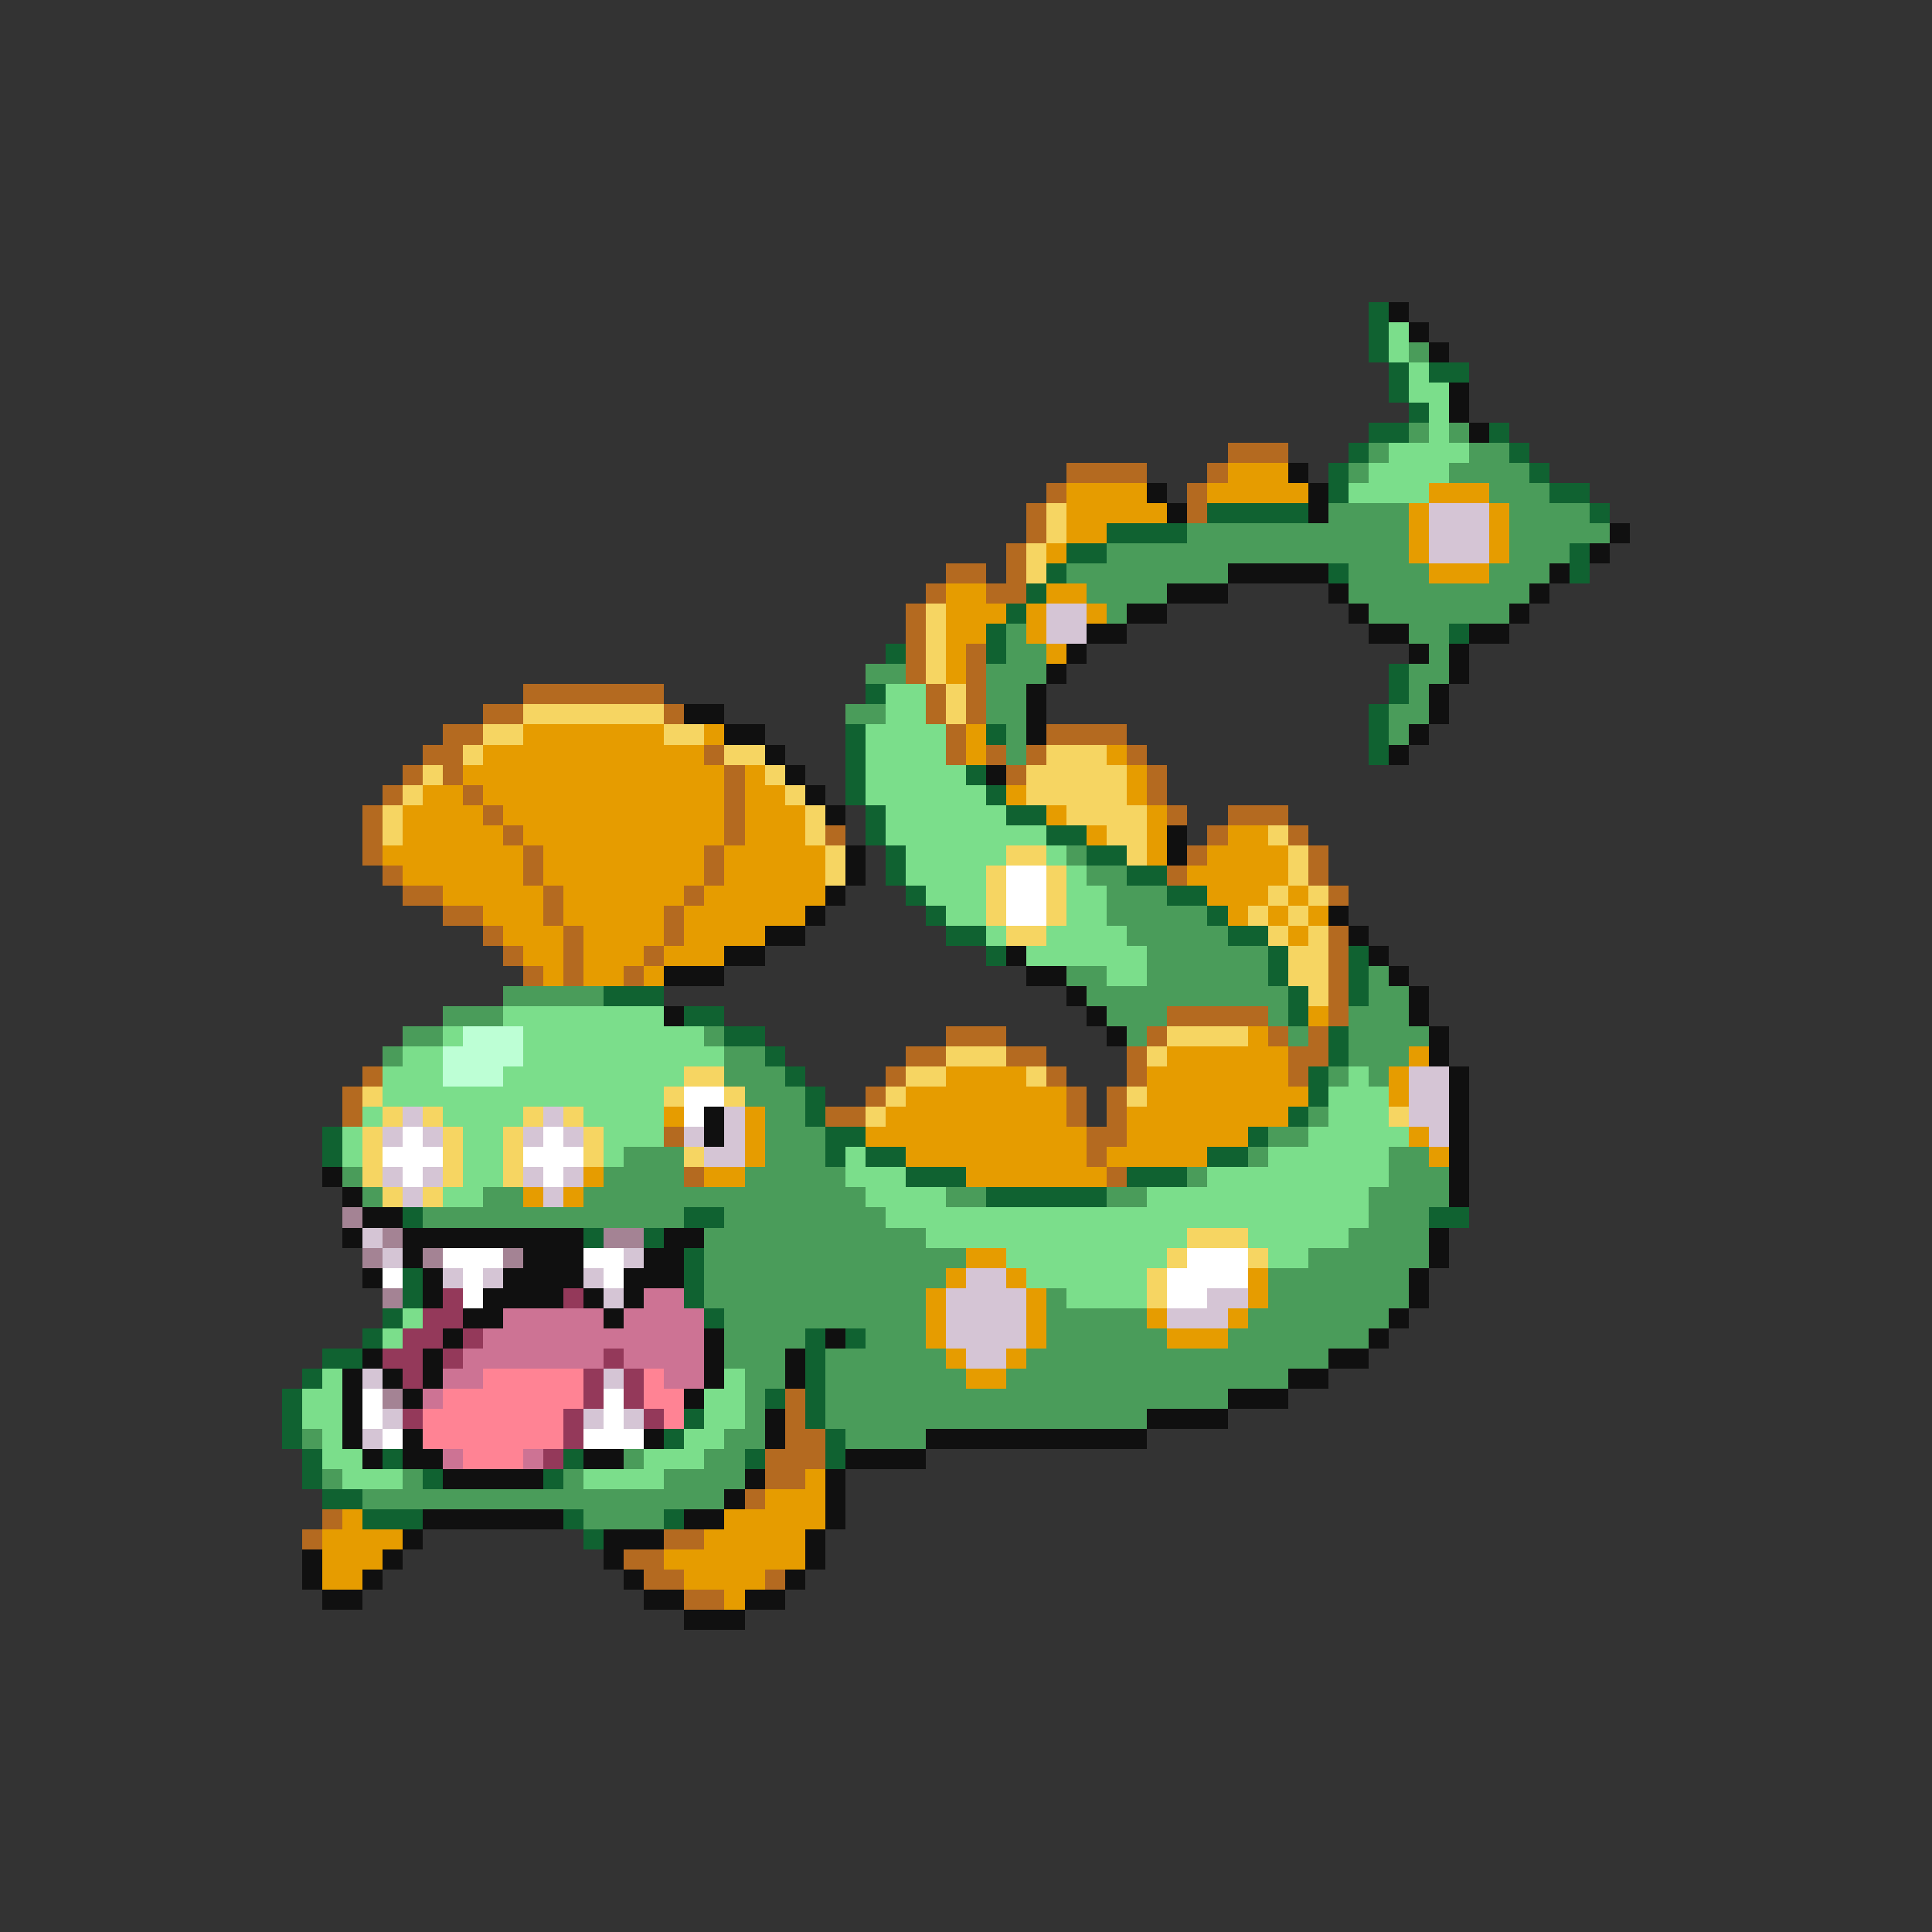 <svg xmlns="http://www.w3.org/2000/svg" viewBox="0 -0.5 96 96" shape-rendering="crispEdges">
<rect x="0" y="-0.5" width="96" height="96" fill="#333333" stroke="none"/>
<path stroke="#106231" d="M68 15h1M68 16h1M68 17h1M69 18h1M71 18h2M69 19h1M70 20h1M68 21h2M74 21h1M67 22h1M75 22h1M66 23h1M76 23h1M66 24h1M77 24h2M60 25h5M79 25h1M55 26h4M53 27h2M78 27h1M52 28h1M66 28h1M78 28h1M51 29h1M50 30h1M49 31h1M72 31h1M44 32h1M49 32h1M69 33h1M43 34h1M69 34h1M68 35h1M42 36h1M49 36h1M68 36h1M42 37h1M68 37h1M42 38h1M48 38h1M42 39h1M49 39h1M43 40h1M50 40h2M43 41h1M52 41h2M44 42h1M54 42h2M44 43h1M56 43h2M45 44h1M58 44h2M46 45h1M60 45h1M47 46h2M61 46h2M49 47h1M63 47h1M67 47h1M63 48h1M67 48h1M30 49h3M64 49h1M67 49h1M34 50h2M64 50h1M36 51h2M66 51h1M38 52h1M66 52h1M39 53h1M65 53h1M40 54h1M65 54h1M40 55h1M64 55h1M16 56h1M41 56h2M62 56h1M16 57h1M41 57h1M43 57h2M60 57h2M45 58h3M56 58h3M49 59h6M20 60h1M34 60h2M71 60h2M29 61h1M32 61h1M34 62h1M20 63h1M34 63h1M20 64h1M34 64h1M19 65h1M35 65h1M18 66h1M40 66h1M42 66h1M16 67h2M40 67h1M15 68h1M40 68h1M14 69h1M38 69h1M40 69h1M14 70h1M34 70h1M40 70h1M14 71h1M33 71h1M41 71h1M15 72h1M19 72h1M28 72h1M37 72h1M41 72h1M15 73h1M21 73h1M27 73h1M16 74h2M18 75h3M28 75h1M33 75h1M29 76h1" />
<path stroke="#101010" d="M69 15h1M70 16h1M71 17h1M72 19h1M72 20h1M73 21h1M64 23h1M57 24h1M65 24h1M58 25h1M65 25h1M80 26h1M79 27h1M61 28h5M77 28h1M58 29h3M66 29h1M76 29h1M56 30h2M67 30h1M75 30h1M54 31h2M68 31h2M73 31h2M53 32h1M70 32h1M72 32h1M52 33h1M72 33h1M51 34h1M71 34h1M34 35h2M51 35h1M71 35h1M36 36h2M51 36h1M70 36h1M38 37h1M69 37h1M39 38h1M49 38h1M40 39h1M41 40h1M58 41h1M42 42h1M58 42h1M42 43h1M41 44h1M40 45h1M66 45h1M38 46h2M67 46h1M36 47h2M50 47h1M68 47h1M33 48h3M51 48h2M69 48h1M53 49h1M70 49h1M33 50h1M54 50h1M70 50h1M55 51h1M71 51h1M71 52h1M72 53h1M72 54h1M35 55h1M72 55h1M35 56h1M72 56h1M72 57h1M16 58h1M72 58h1M17 59h1M72 59h1M18 60h2M17 61h1M20 61h9M33 61h2M71 61h1M20 62h1M26 62h3M32 62h2M71 62h1M18 63h1M21 63h1M25 63h4M31 63h3M70 63h1M21 64h1M24 64h4M29 64h1M31 64h1M70 64h1M23 65h2M30 65h1M69 65h1M22 66h1M35 66h1M41 66h1M68 66h1M18 67h1M21 67h1M35 67h1M39 67h1M66 67h2M17 68h1M19 68h1M21 68h1M35 68h1M39 68h1M64 68h2M17 69h1M20 69h1M34 69h1M61 69h3M17 70h1M38 70h1M57 70h4M17 71h1M20 71h1M32 71h1M38 71h1M46 71h11M18 72h1M20 72h2M29 72h2M42 72h4M22 73h5M37 73h1M41 73h1M36 74h1M41 74h1M21 75h7M34 75h2M41 75h1M20 76h1M30 76h3M40 76h1M15 77h1M19 77h1M30 77h1M40 77h1M15 78h1M18 78h1M31 78h1M39 78h1M16 79h2M32 79h2M37 79h2M34 80h3" />
<path stroke="#7bde8b" d="M69 16h1M69 17h1M70 18h1M70 19h2M71 20h1M71 21h1M69 22h4M68 23h4M67 24h4M44 34h2M44 35h2M43 36h4M43 37h4M43 38h5M43 39h6M44 40h6M44 41h8M45 42h5M52 42h1M45 43h4M53 43h1M46 44h3M53 44h2M47 45h2M53 45h2M49 46h1M52 46h4M51 47h6M55 48h2M25 50h8M22 51h1M26 51h9M20 52h2M26 52h10M19 53h3M25 53h9M67 53h1M19 54h14M66 54h3M18 55h1M22 55h4M29 55h4M66 55h3M17 56h1M23 56h2M30 56h3M65 56h5M17 57h1M23 57h2M30 57h1M42 57h1M63 57h6M23 58h2M42 58h3M60 58h9M22 59h2M43 59h4M57 59h11M44 60h24M46 61h13M62 61h5M50 62h8M63 62h2M51 63h6M53 64h4M20 65h1M19 66h1M16 68h1M36 68h1M15 69h2M35 69h2M15 70h2M35 70h2M16 71h1M34 71h2M16 72h2M32 72h3M17 73h3M29 73h4" />
<path stroke="#4a9c5a" d="M70 17h1M70 21h1M72 21h1M68 22h1M73 22h2M67 23h1M72 23h4M74 24h3M66 25h4M75 25h4M59 26h11M75 26h5M55 27h15M75 27h3M53 28h8M67 28h4M74 28h3M54 29h4M67 29h9M55 30h1M68 30h7M50 31h1M70 31h2M50 32h2M71 32h1M43 33h2M49 33h3M70 33h2M49 34h2M70 34h1M42 35h2M49 35h2M69 35h2M50 36h1M69 36h1M50 37h1M53 42h1M54 43h2M55 44h3M55 45h5M56 46h5M57 47h6M53 48h2M57 48h6M68 48h1M25 49h5M54 49h10M68 49h2M22 50h3M55 50h3M63 50h1M67 50h3M20 51h2M35 51h1M56 51h1M64 51h1M67 51h4M19 52h1M36 52h2M67 52h3M36 53h3M66 53h1M68 53h1M37 54h3M38 55h2M65 55h1M38 56h3M63 56h2M31 57h3M38 57h3M62 57h1M69 57h2M17 58h1M30 58h4M37 58h5M59 58h1M69 58h3M18 59h1M24 59h2M29 59h14M47 59h2M55 59h2M68 59h4M21 60h13M36 60h8M68 60h3M35 61h11M67 61h4M35 62h13M65 62h6M35 63h12M63 63h7M35 64h11M52 64h1M63 64h7M36 65h10M52 65h5M62 65h7M36 66h4M43 66h3M52 66h6M61 66h7M36 67h3M41 67h6M51 67h15M37 68h2M41 68h7M50 68h14M37 69h1M41 69h20M37 70h1M41 70h16M15 71h1M36 71h2M42 71h4M31 72h1M35 72h2M16 73h1M20 73h1M28 73h1M33 73h4M18 74h18M29 75h4" />
<path stroke="#b46a20" d="M61 22h3M53 23h4M60 23h1M52 24h1M59 24h1M51 25h1M59 25h1M51 26h1M50 27h1M47 28h2M50 28h1M46 29h1M49 29h2M45 30h1M45 31h1M45 32h1M48 32h1M45 33h1M48 33h1M26 34h7M46 34h1M48 34h1M24 35h2M33 35h1M46 35h1M48 35h1M22 36h2M47 36h1M52 36h4M21 37h2M35 37h1M47 37h1M49 37h1M51 37h1M56 37h1M20 38h1M22 38h1M36 38h1M50 38h1M57 38h1M19 39h1M23 39h1M36 39h1M57 39h1M18 40h1M24 40h1M36 40h1M58 40h1M61 40h3M18 41h1M25 41h1M36 41h1M41 41h1M60 41h1M64 41h1M18 42h1M26 42h1M35 42h1M59 42h1M65 42h1M19 43h1M26 43h1M35 43h1M58 43h1M65 43h1M20 44h2M27 44h1M34 44h1M66 44h1M22 45h2M27 45h1M33 45h1M24 46h1M28 46h1M33 46h1M66 46h1M25 47h1M28 47h1M32 47h1M66 47h1M26 48h1M28 48h1M31 48h1M66 48h1M66 49h1M58 50h5M66 50h1M47 51h3M57 51h1M63 51h1M65 51h1M45 52h2M50 52h2M56 52h1M64 52h2M18 53h1M44 53h1M52 53h1M56 53h1M64 53h1M17 54h1M43 54h1M53 54h1M55 54h1M17 55h1M41 55h2M53 55h1M55 55h1M33 56h1M54 56h2M54 57h1M34 58h1M55 58h1M39 69h1M39 70h1M39 71h2M38 72h3M38 73h2M37 74h1M16 75h1M15 76h1M33 76h2M31 77h2M32 78h2M38 78h1M34 79h2" />
<path stroke="#e69c00" d="M61 23h3M53 24h4M60 24h5M71 24h3M53 25h5M70 25h1M74 25h1M53 26h2M70 26h1M74 26h1M52 27h1M70 27h1M74 27h1M71 28h3M47 29h2M52 29h2M47 30h3M51 30h1M54 30h1M47 31h2M51 31h1M47 32h1M52 32h1M47 33h1M26 36h7M35 36h1M48 36h1M24 37h11M48 37h1M55 37h1M23 38h13M37 38h1M56 38h1M21 39h2M24 39h12M37 39h2M50 39h1M56 39h1M20 40h4M25 40h11M37 40h3M52 40h1M57 40h1M20 41h5M26 41h10M37 41h3M54 41h1M57 41h1M61 41h2M19 42h7M27 42h8M36 42h5M57 42h1M60 42h4M20 43h6M27 43h8M36 43h5M59 43h5M22 44h5M28 44h6M35 44h6M60 44h3M64 44h1M24 45h3M28 45h5M34 45h6M61 45h1M63 45h1M65 45h1M25 46h3M29 46h4M34 46h4M64 46h1M26 47h2M29 47h3M33 47h3M27 48h1M29 48h2M32 48h1M65 50h1M62 51h1M58 52h6M70 52h1M47 53h4M57 53h7M69 53h1M45 54h8M57 54h8M69 54h1M33 55h1M37 55h1M44 55h9M56 55h8M37 56h1M43 56h11M56 56h6M70 56h1M37 57h1M45 57h9M55 57h5M71 57h1M29 58h1M35 58h2M48 58h7M26 59h1M28 59h1M48 62h2M47 63h1M50 63h1M62 63h1M46 64h1M51 64h1M62 64h1M46 65h1M51 65h1M57 65h1M61 65h1M46 66h1M51 66h1M58 66h3M47 67h1M50 67h1M48 68h2M40 73h1M38 74h3M17 75h1M36 75h5M16 76h4M35 76h5M16 77h3M33 77h7M16 78h2M34 78h4M36 79h1" />
<path stroke="#f6d562" d="M52 25h1M52 26h1M51 27h1M51 28h1M46 30h1M46 31h1M46 32h1M46 33h1M47 34h1M26 35h7M47 35h1M24 36h2M33 36h2M23 37h1M36 37h2M52 37h3M21 38h1M38 38h1M51 38h5M20 39h1M39 39h1M51 39h5M19 40h1M40 40h1M53 40h4M19 41h1M40 41h1M55 41h2M63 41h1M41 42h1M50 42h2M56 42h1M64 42h1M41 43h1M49 43h1M52 43h1M64 43h1M49 44h1M52 44h1M63 44h1M65 44h1M49 45h1M52 45h1M62 45h1M64 45h1M50 46h2M63 46h1M65 46h1M64 47h2M64 48h2M65 49h1M58 51h4M47 52h3M57 52h1M34 53h2M45 53h2M51 53h1M18 54h1M33 54h1M36 54h1M44 54h1M56 54h1M19 55h1M21 55h1M26 55h1M28 55h1M43 55h1M69 55h1M18 56h1M22 56h1M25 56h1M29 56h1M18 57h1M22 57h1M25 57h1M29 57h1M34 57h1M18 58h1M22 58h1M25 58h1M19 59h1M21 59h1M59 61h3M58 62h1M62 62h1M57 63h1M57 64h1" />
<path stroke="#d5c5d5" d="M71 25h3M71 26h3M71 27h3M52 30h2M52 31h2M70 53h2M70 54h2M20 55h1M27 55h1M36 55h1M70 55h2M19 56h1M21 56h1M26 56h1M28 56h1M34 56h1M36 56h1M71 56h1M35 57h2M19 58h1M21 58h1M26 58h1M28 58h1M20 59h1M27 59h1M18 61h1M19 62h1M31 62h1M22 63h1M24 63h1M29 63h1M48 63h2M30 64h1M47 64h4M60 64h2M47 65h4M58 65h3M47 66h4M48 67h2M18 68h1M30 68h1M19 70h1M29 70h1M31 70h1M18 71h1" />
<path stroke="#ffffff" d="M50 43h2M50 44h2M50 45h2M34 54h2M34 55h1M20 56h1M27 56h1M19 57h3M26 57h3M20 58h1M27 58h1M22 62h3M29 62h2M59 62h3M19 63h1M23 63h1M30 63h1M58 63h4M23 64h1M58 64h2M18 69h1M30 69h1M18 70h1M30 70h1M19 71h1M29 71h3" />
<path stroke="#bdffd5" d="M23 51h3M22 52h4M22 53h3" />
<path stroke="#a48394" d="M17 60h1M19 61h1M30 61h2M18 62h1M21 62h1M25 62h1M19 64h1M19 69h1" />
<path stroke="#94395a" d="M22 64h1M28 64h1M21 65h2M20 66h2M23 66h1M19 67h2M22 67h1M30 67h1M20 68h1M29 68h1M31 68h1M29 69h1M31 69h1M20 70h1M28 70h1M32 70h1M28 71h1M27 72h1" />
<path stroke="#cd7394" d="M32 64h2M25 65h5M31 65h4M24 66h11M23 67h7M31 67h4M22 68h2M33 68h2M21 69h1M22 72h1M26 72h1" />
<path stroke="#ff8394" d="M24 68h5M32 68h1M22 69h7M32 69h2M21 70h7M33 70h1M21 71h7M23 72h3" />
</svg>